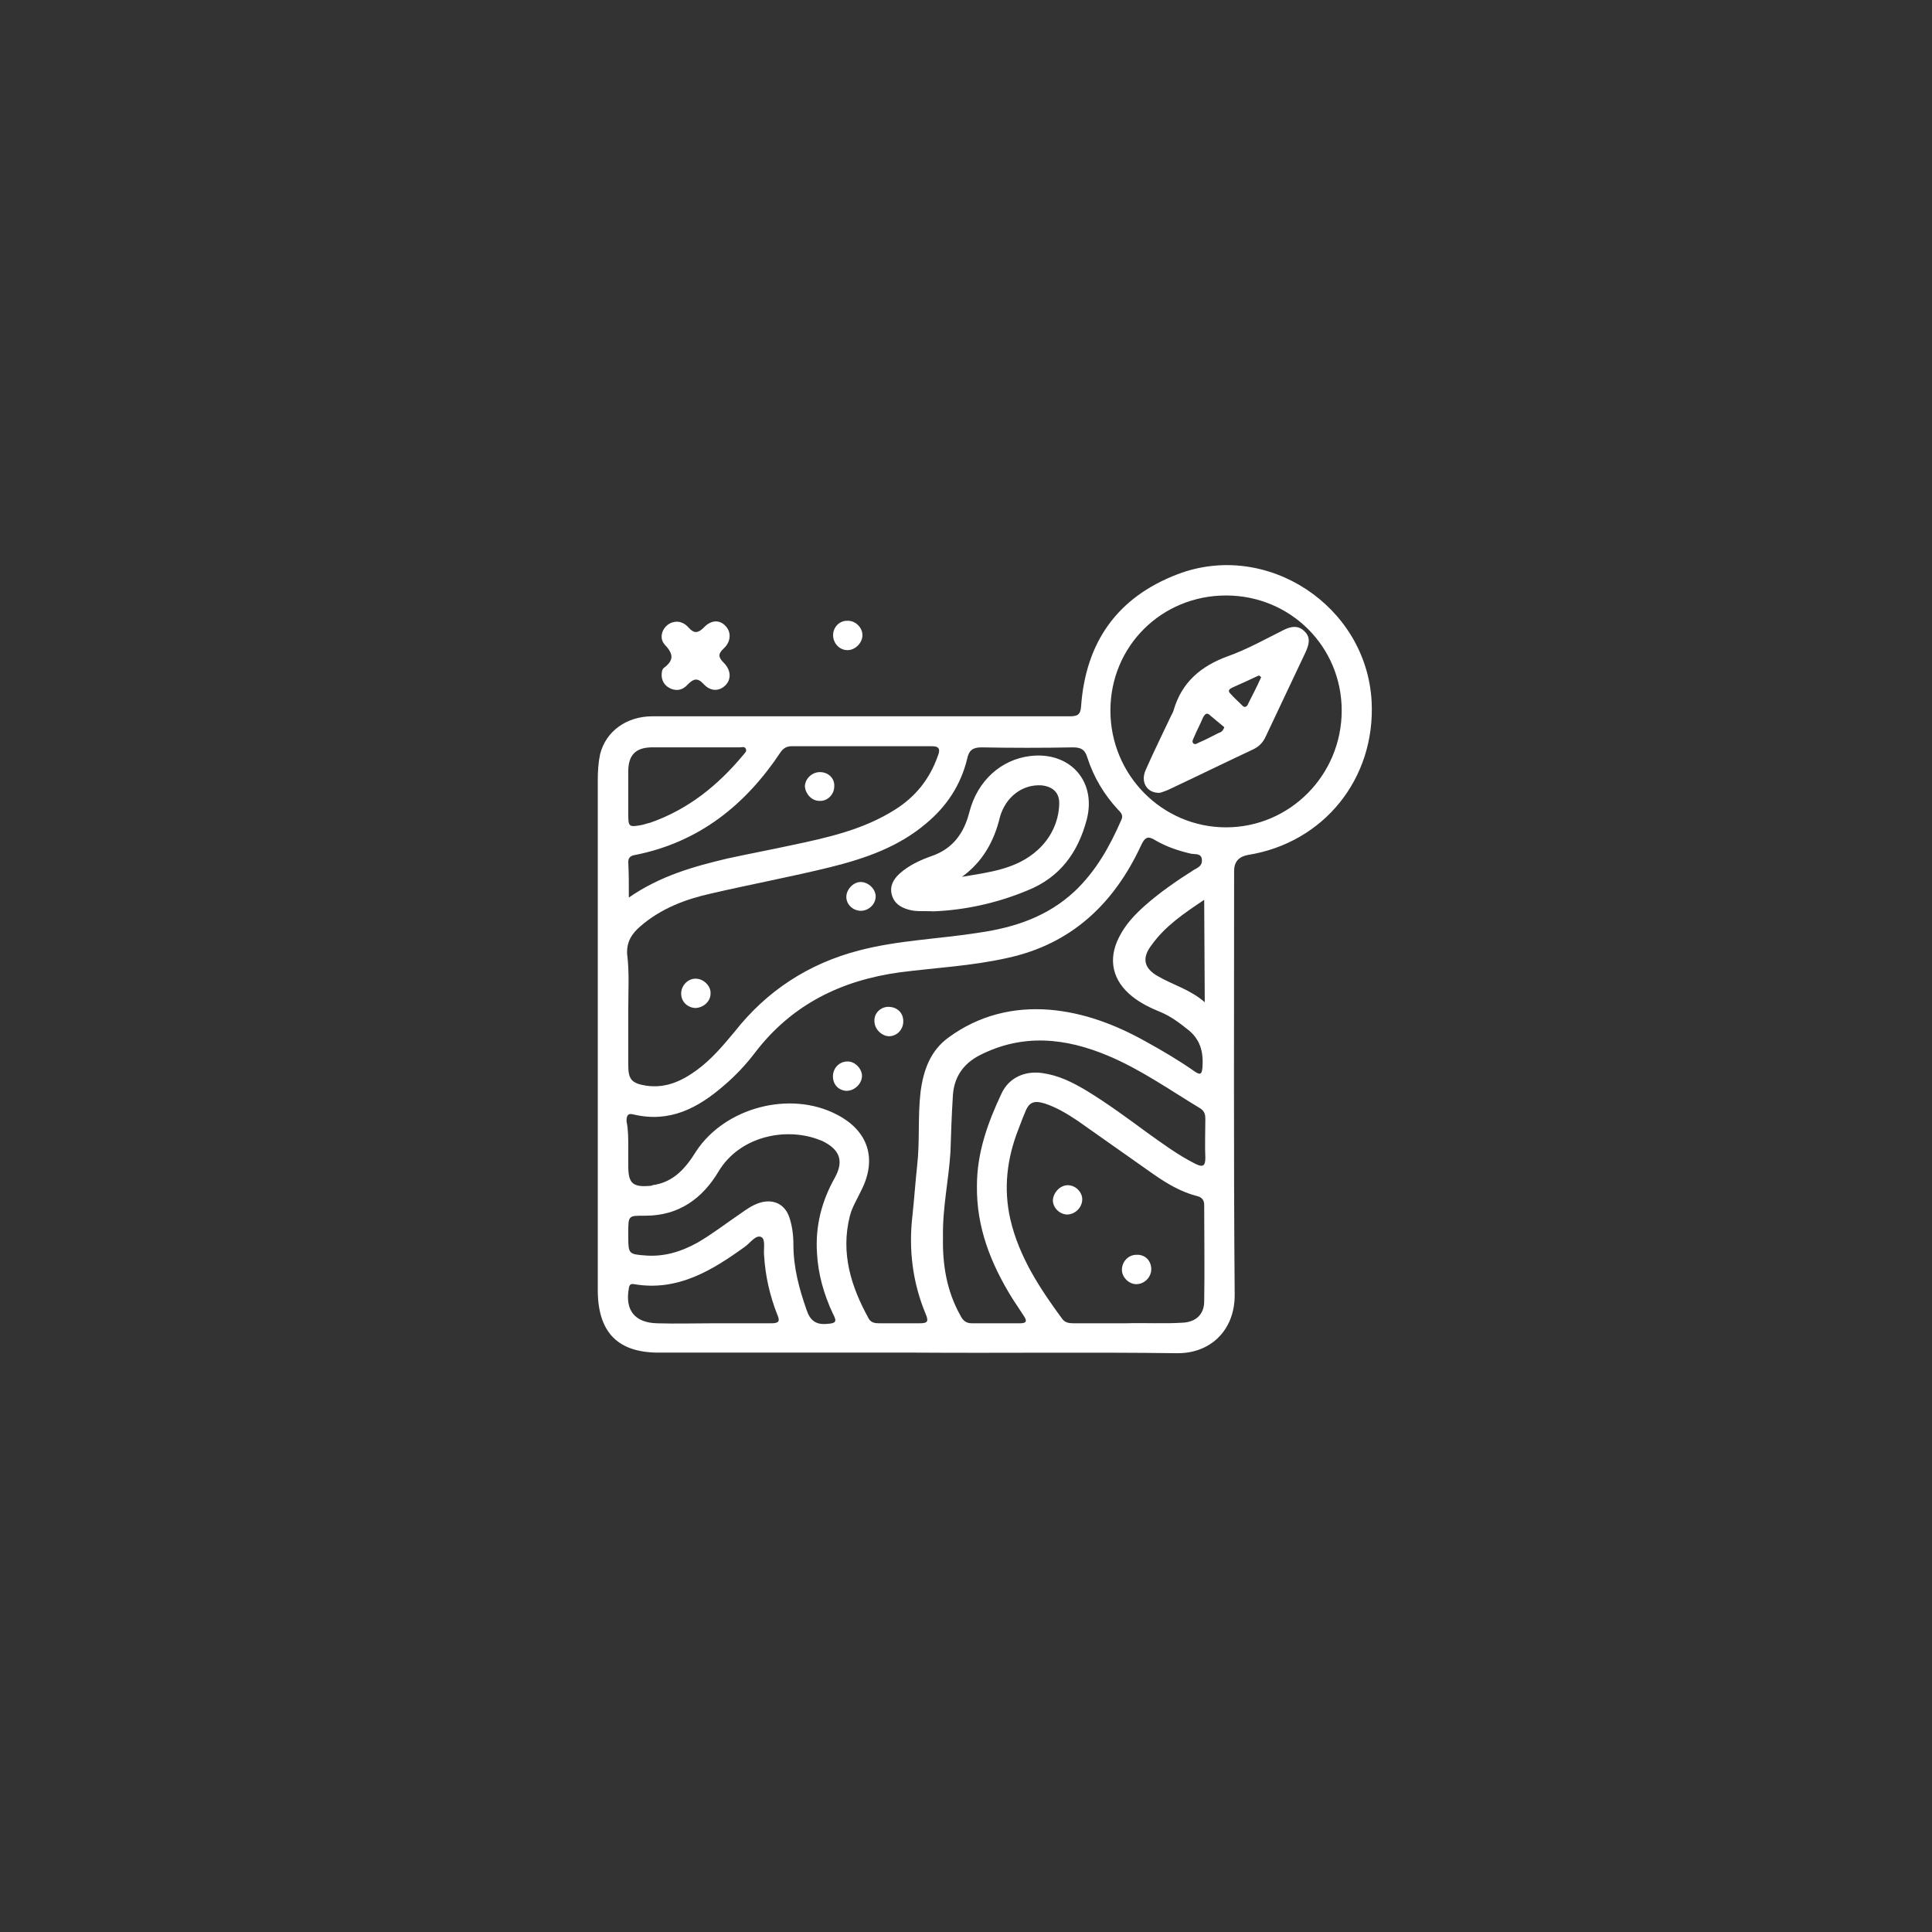 <?xml version="1.0" encoding="utf-8"?>
<!-- Generator: Adobe Illustrator 28.2.0, SVG Export Plug-In . SVG Version: 6.00 Build 0)  -->
<svg version="1.1" id="Capa_1" xmlns="http://www.w3.org/2000/svg" xmlns:xlink="http://www.w3.org/1999/xlink" x="0px" y="0px"
	 viewBox="0 0 335.8 335.8" style="enable-background:new 0 0 335.8 335.8;" xml:space="preserve">
<rect x="0" y="0" width="335.8" height="335.8" fill="#333333" stroke="none"/>
<style type="text/css">
	.st0{fill:#FFFFFF;}
</style>
<g>
	<path class="st0" d="M159.2,235.1c-14.9,0-29.8,0-44.7,0c-7.1,0-10.5-3.5-10.6-10.6c0-10.1,0-20.1,0-30.2c0-19.6,0-39.2,0-58.7
		c0-1.5,0.1-3.1,0.4-4.5c1-4,4.6-6.6,9.1-6.6c9.4,0,18.7,0,28.1,0c14.8,0,29.6,0,44.4,0c1.3,0,1.9-0.2,2-1.7
		c0.8-11.2,6.3-19,16.8-23c15.5-5.9,32.8,5.5,33.7,22.1c0.7,13.4-8.3,24.6-21.5,26.7c-1.6,0.3-2.4,1.2-2.4,2.8
		c0,24.6-0.1,49.1,0.1,73.7c0,6.2-4.3,10.2-10.1,10.1C189.4,235,174.3,235.2,159.2,235.1L159.2,235.1z M109.2,199.5
		c0,1.1,0,2.1,0,3.2c0,3,0.8,3.7,3.9,3.4c0.1,0,0.2,0,0.3-0.1c3.7-0.5,5.8-3,7.6-5.9c5-7.6,16.3-10.6,24.4-6.4
		c5.5,2.8,7.1,7.7,4.3,13.2c-0.7,1.5-1.6,2.9-2,4.5c-1.6,6.4,0.2,12.2,3.3,17.8c0.4,0.7,1.1,0.8,1.8,0.8c2.3,0,4.7,0,7,0
		c1.3,0,1.7-0.2,1.1-1.6c-2.3-5.5-3-11.3-2.3-17.2c0.3-2.8,0.5-5.7,0.8-8.5c0.5-4.3,0.1-8.6,0.6-12.9c0.5-3.8,1.7-7.2,4.9-9.5
		c5.2-3.8,11.2-5.3,17.5-4.8c6,0.5,11.5,2.6,16.7,5.5c2.9,1.6,5.8,3.3,8.5,5.2c0.9,0.6,1.3,0.7,1.4-0.7c0.2-2.7-0.4-4.9-2.6-6.6
		c-1.5-1.2-3-2.3-4.7-3c-1.7-0.7-3.4-1.5-4.9-2.7c-3.4-2.7-4.3-6.4-2.3-10.3c1.1-2.2,2.7-3.9,4.5-5.5c2.6-2.3,5.5-4.3,8.5-6.2
		c0.7-0.4,1.5-0.7,1.4-1.8c-0.1-1.1-1.1-0.9-1.8-1c-2.2-0.5-4.3-1.2-6.2-2.3c-1.4-0.9-1.9-0.6-2.6,0.9
		c-4.7,10.1-12.1,17.1-23.2,19.5c-6.2,1.4-12.5,1.7-18.7,2.5c-10.2,1.4-18.8,5.6-25.2,14c-1.6,2.1-3.4,4-5.4,5.7
		c-4.5,3.9-9.4,6.5-15.7,5c-1.1-0.3-1.2,0.4-1.2,1.2C109.2,196.3,109.2,197.9,109.2,199.5L109.2,199.5z M109.2,175.2
		c0,3.3,0,6.7,0,10c0,2.4,0.6,3.1,3.1,3.5c3.4,0.5,6.2-0.8,8.8-2.7c2.6-1.9,4.6-4.3,6.6-6.7c5.6-7.1,12.8-11.8,21.6-14.1
		c6.9-1.8,14-2,20.9-3.1c6.2-0.9,11.9-2.8,16.6-7.2c3.7-3.5,6.1-7.8,8.1-12.4c0.4-0.8-0.1-1.3-0.6-1.8c-2.4-2.6-4.2-5.6-5.3-9
		c-0.4-1.4-1.1-1.8-2.5-1.8c-5.3,0.1-10.6,0.1-15.9,0c-1.5,0-2.2,0.5-2.5,2c-1.1,4.5-3.5,8.2-7.1,11.2c-4.8,4.1-10.6,6.1-16.6,7.6
		c-6.9,1.7-13.9,3-20.8,4.6c-4.5,1-8.7,2.6-12.3,5.7c-1.5,1.3-2.4,2.7-2.3,4.8C109.4,168.9,109.2,172.1,109.2,175.2L109.2,175.2z
		 M195.7,230C195.7,230,195.7,230,195.7,230c3.3-0.1,6.5,0.1,9.8-0.1c2.4-0.1,3.8-1.5,3.8-3.7c0.1-5.6,0-11.2,0-16.8
		c0-0.8-0.4-1.3-1.2-1.5c-2.8-0.7-5.3-2.2-7.6-3.8c-4.4-3.1-8.8-6.2-13.2-9.3c-1.8-1.2-3.6-2.3-5.7-3c-2-0.6-2.8-0.2-3.5,1.7
		c-0.4,0.9-0.7,1.8-1.1,2.8c-2,5.1-2.6,10.3-1.4,15.6c1.5,6.5,5.1,12,9,17.3c0.5,0.7,1.2,0.8,2,0.8C189.6,230,192.6,230,195.7,230
		L195.7,230z M213.1,103.5c-11.2,0-20.1,8.8-20.1,20c0,11.2,9,20.3,20.1,20.3c11.1,0,20.1-9.1,20.1-20.3
		C233.2,112.4,224.3,103.5,213.1,103.5z M163.9,215c-0.1,4.7,0.6,9.3,3,13.6c0.4,0.8,0.9,1.4,2,1.4c2.8,0,5.6,0,8.4,0
		c1,0,1.3-0.3,0.7-1.2c-0.7-1.1-1.4-2.1-2.1-3.2c-3.7-6-6.2-12.3-6.1-19.5c0-5.8,1.9-11,4.3-16.1c1.3-2.7,4-3.9,7-3.5
		c2.9,0.4,5.3,1.6,7.8,3.1c3.6,2.2,7,4.7,10.4,7.2c2.8,2,5.5,4,8.5,5.5c1.2,0.6,1.7,0.4,1.7-1c-0.1-2.3,0-4.6,0-6.8
		c0-0.7-0.1-1.3-0.8-1.8c-5.3-3.2-10.4-6.8-16.1-9.2c-7.4-3.1-14.8-3.9-22.3-0.1c-3.1,1.6-4.6,4.1-4.7,7.4c-0.2,3.1-0.3,6.3-0.4,9.4
		C164.9,205.1,163.8,209.9,163.9,215L163.9,215z M109.3,156c5.5-3.8,11.3-5.4,17.2-6.8c3.7-0.8,7.4-1.5,11.1-2.3
		c6.2-1.3,12.5-2.7,18-6.2c3.5-2.2,6-5.3,7.4-9.3c0.4-1,0.4-1.7-1-1.7c-8.1,0-16.2,0-24.4,0c-0.8,0-1.4,0.3-1.9,1
		c-6.1,9.2-14.2,15.7-25.3,17.9c-0.7,0.1-1.2,0.4-1.2,1.2C109.3,151.9,109.3,153.7,109.3,156z M109.2,214.3c0,0.3,0,0.6,0,0.9
		c0,2.7,0.2,2.8,2.8,3c3.3,0.3,6.3-0.6,9.2-2.2c2.6-1.5,4.9-3.3,7.4-5c1-0.7,2.1-1.5,3.3-1.9c2.4-0.8,4.5,0.1,5.3,2.5
		c0.5,1.5,0.7,3.1,0.7,4.7c0,4,1,7.7,2.3,11.4c0.6,1.8,1.6,2.6,3.6,2.4c1.5-0.1,1.7-0.4,1-1.7c-1.6-3.4-2.6-6.9-2.8-10.6
		c-0.3-4.7,0.8-9,3.1-13.1c1.6-2.9,0.9-4.9-2.2-6.4c-0.3-0.1-0.5-0.2-0.8-0.3c-5.8-2.1-13.6-0.4-17.2,5.6c-2.8,4.7-6.9,7.7-12.7,7.7
		C109.2,211.3,109.2,211.2,109.2,214.3L109.2,214.3z M123.9,230c3.4,0,6.8,0,10.2,0c1.3,0,1.5-0.4,1-1.5c-1.3-3.3-2.1-6.8-2.3-10.4
		c-0.1-1.1,0.3-2.7-0.5-3.1c-0.9-0.4-1.8,0.9-2.7,1.6c-5.8,4.2-11.8,7.9-19.4,6.6c-0.6-0.1-0.8,0.1-0.9,0.7c-0.7,3.8,1,6,4.9,6.1
		C117.4,230.1,120.7,230,123.9,230L123.9,230z M120.6,129.9C120.6,129.9,120.6,129.9,120.6,129.9c-2.5,0-5,0-7.5,0
		c-2.6,0.1-3.8,1.3-3.9,3.9c0,2.6,0,5.1,0,7.7c0,2.2,0.1,2.3,2.3,1.9c0.5-0.1,1-0.3,1.5-0.4c6.6-2.3,11.8-6.5,16.2-11.8
		c0.2-0.3,0.7-0.6,0.4-1.1c-0.2-0.4-0.7-0.2-1.1-0.2C125.9,129.9,123.3,129.9,120.6,129.9L120.6,129.9z M209.3,156.4
		c-3.6,2.4-6.8,4.6-9.1,7.8c-1.8,2.3-1.4,4.1,1.1,5.5c2.6,1.5,5.6,2.3,8.1,4.5L209.3,156.4L209.3,156.4z"/>
	<path class="st0" d="M115,117.5c0-0.5,0-1.2,0.5-1.5c1.8-1.4,1.4-2.5,0-4c-1.2-1.4-0.1-3.6,1.7-3.9c1-0.2,1.9,0.3,2.5,1
		c0.9,1,1.6,1,2.6,0c1.3-1.4,2.8-1.4,3.8-0.3c1,1,1,2.7-0.3,3.9c-1.1,1-0.9,1.6,0,2.5c1.3,1.3,1.3,2.9,0.3,3.9
		c-1.1,1.1-2.6,1.1-3.8-0.2c-1.1-1.2-1.8-0.9-2.8,0.1c-0.7,0.8-1.7,1.2-2.9,0.7C115.7,119.3,115.1,118.6,115,117.5z"/>
	<path class="st0" d="M149.9,110.4c0,1.3-1.2,2.6-2.6,2.6c-1.4,0-2.5-1.2-2.5-2.6c0-1.4,1.1-2.5,2.4-2.5
		C148.6,107.8,149.9,109,149.9,110.4L149.9,110.4z"/>
	<path class="st0" d="M154.4,175c1.5,0,2.6,1,2.6,2.5c0,1.4-1,2.5-2.3,2.6c-1.3,0.1-2.6-1.1-2.7-2.4C151.8,176.2,153,175,154.4,175
		L154.4,175z"/>
	<path class="st0" d="M147.5,184.5c1.3,0.1,2.5,1.5,2.3,2.8c-0.2,1.3-1.4,2.3-2.7,2.3c-1.5-0.1-2.5-1.3-2.3-2.9
		C145,185.3,146.2,184.4,147.5,184.5L147.5,184.5z"/>
	<path class="st0" d="M162.2,158.4c-1.7-0.1-3,0.1-4.3-0.3c-1.4-0.4-2.5-1.1-2.9-2.6c-0.4-1.5,0.3-2.7,1.4-3.7
		c1.6-1.4,3.5-2.3,5.5-3c3.8-1.3,5.7-4.1,6.6-7.7c1.4-5.4,5.5-9.1,10.6-9.7c6.8-0.8,11.5,4.3,9.8,11c-1.5,5.7-4.6,10.1-10.4,12.4
		C173.2,157,167.6,158.2,162.2,158.4L162.2,158.4z M167.2,152.4c4.7-0.8,9.5-1.3,13.2-4.7c2.2-2,3.6-4.8,3.7-7.9
		c0.1-2-1.1-3.1-3.1-3.3c-3.3-0.2-6.2,2-7.2,5.5C172.8,146.2,170.8,149.8,167.2,152.4L167.2,152.4z"/>
	<path class="st0" d="M149.6,153.3c1.3,0,2.6,1.2,2.6,2.5s-1.1,2.4-2.4,2.5c-1.4,0.1-2.7-1-2.7-2.4
		C147.1,154.6,148.3,153.3,149.6,153.3L149.6,153.3z"/>
	<path class="st0" d="M123.5,172.7c0,1.4-1.3,2.5-2.7,2.5c-1.4-0.1-2.5-1.2-2.4-2.7c0.1-1.3,1.2-2.4,2.5-2.4
		C122.3,170.1,123.6,171.4,123.5,172.7z"/>
	<path class="st0" d="M185.6,206c1.4,0,2.6,1.3,2.5,2.6c-0.1,1.4-1.3,2.5-2.7,2.5c-1.3-0.1-2.4-1.2-2.4-2.5
		C183.1,207.2,184.3,206,185.6,206z"/>
	<path class="st0" d="M200.1,220.6c0,1.4-1.2,2.6-2.6,2.6c-1.3,0-2.5-1.2-2.5-2.5c0-1.4,1.1-2.6,2.5-2.6
		C199,218,200.1,219.1,200.1,220.6L200.1,220.6z"/>
	<path class="st0" d="M201.6,137.8c-2.2,0.1-3.4-1.8-2.5-3.9c1.4-3.2,2.9-6.2,4.4-9.4c0.2-0.4,0.4-0.7,0.5-1.1
		c1.4-4.8,4.7-7.6,9.3-9.3c3.4-1.2,6.6-3,9.8-4.6c1.2-0.6,2.5-0.9,3.6,0.2c1.2,1.1,0.8,2.4,0.2,3.7c-2.3,4.9-4.6,9.7-6.9,14.6
		c-0.5,1.1-1.2,1.8-2.3,2.3c-4.9,2.3-9.8,4.7-14.7,7C202.5,137.5,202,137.7,201.6,137.8L201.6,137.8z M219.2,117.7
		c-0.1-0.1-0.2-0.2-0.4-0.3c-1.5,0.7-3,1.4-4.6,2.1c-0.4,0.2-0.9,0.5-0.4,1c0.7,0.8,1.5,1.5,2.2,2.2c0.4,0.4,0.8,0,0.9-0.3
		C217.7,120.8,218.5,119.3,219.2,117.7L219.2,117.7z M212.8,126.4c-0.8-0.7-1.6-1.3-2.4-2c-0.6-0.6-0.9-0.4-1.3,0.3
		c-0.5,1.2-1.1,2.3-1.6,3.5c-0.1,0.3-0.4,0.6-0.1,1c0.3,0.3,0.7,0,0.9-0.1c1.2-0.5,2.3-1.1,3.5-1.7
		C212.1,127.3,212.5,127.2,212.8,126.4L212.8,126.4z"/>
	<path class="st0" d="M142.5,134.2c1.5,0,2.6,1.1,2.5,2.5c0,1.4-1.2,2.6-2.6,2.5c-1.3,0-2.4-1.2-2.5-2.5
		C139.9,135.4,141.1,134.2,142.5,134.2L142.5,134.2z"/>
</g>
</svg>

